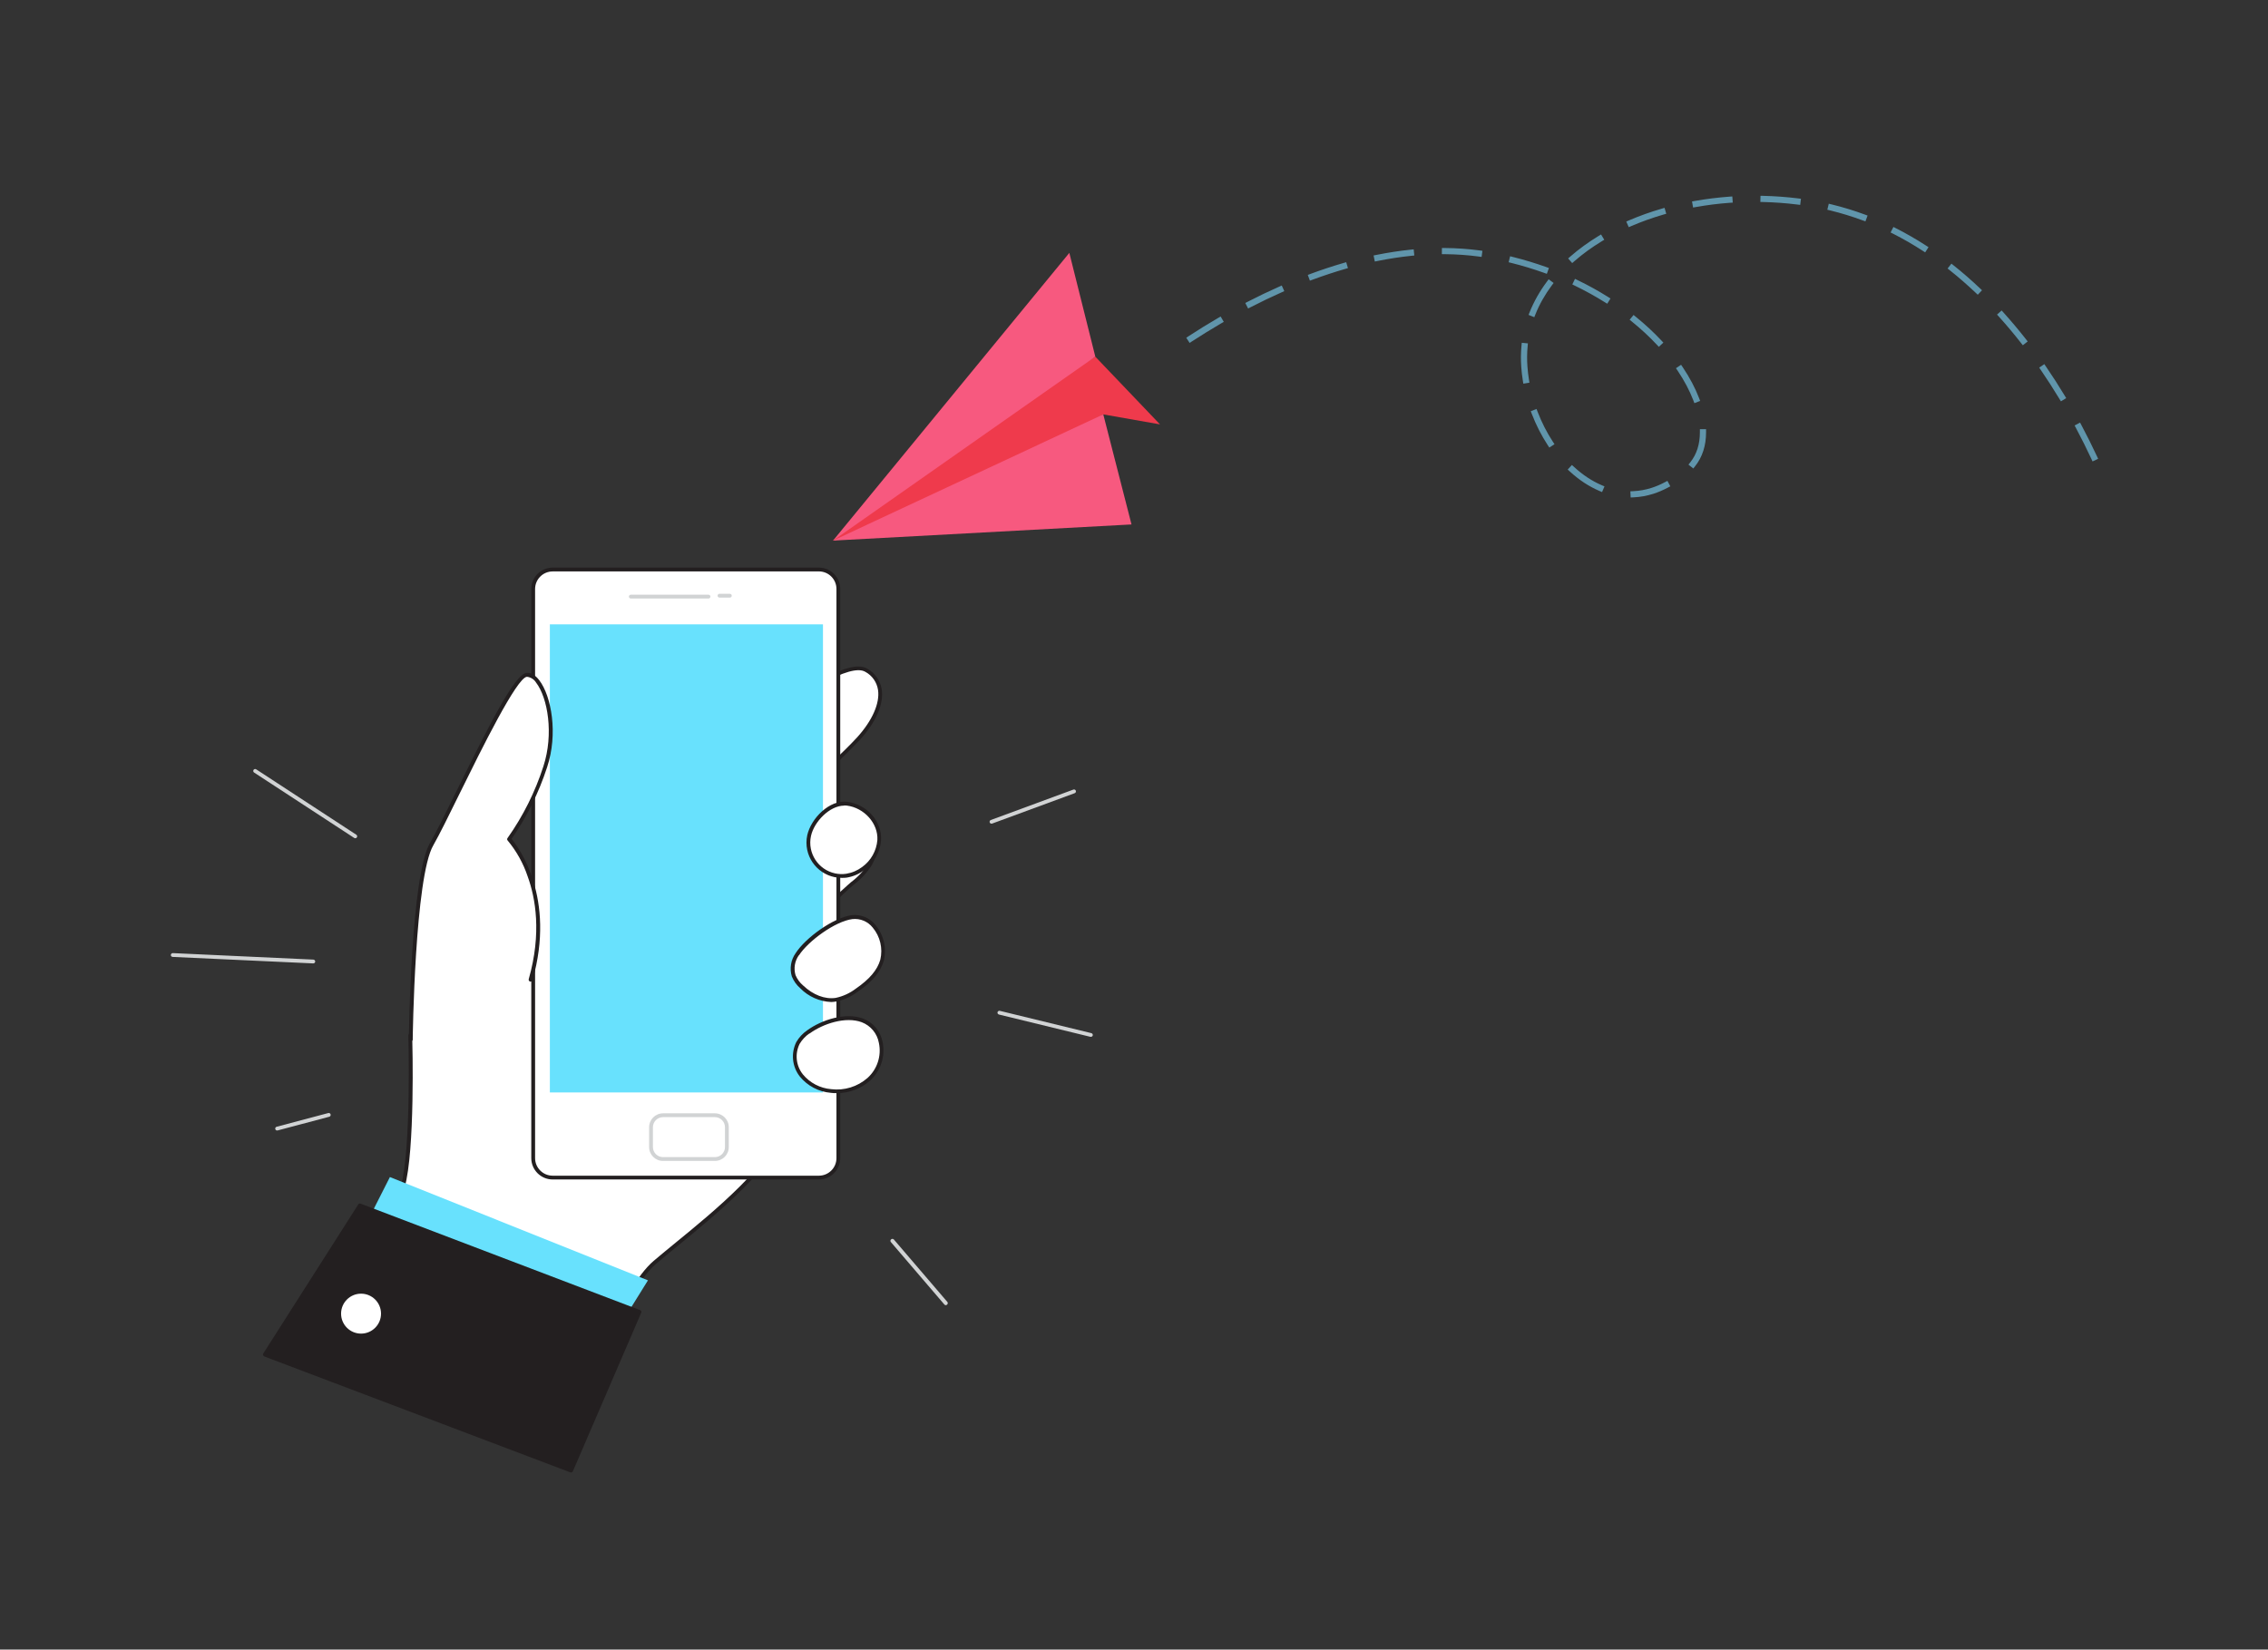 <?xml version="1.0" encoding="utf-8"?>
<!-- Generator: Adobe Illustrator 24.3.0, SVG Export Plug-In . SVG Version: 6.00 Build 0)  -->
<svg version="1.1" id="Layer_1" xmlns="http://www.w3.org/2000/svg" xmlns:xlink="http://www.w3.org/1999/xlink" x="0px" y="0px"
	 viewBox="0 0 720 523.73" style="enable-background:new 0 0 720 523.73;" xml:space="preserve">
<rect x="0" y="0" width="720" height="523.73" fill="#333333" stroke="none"/>
<style type="text/css">
	.st0{fill:#FFFFFF;}
	.st1{fill:#231F20;}
	.st2{fill:#68E1FD;}
	.st3{fill:#D1D3D4;}
	.st4{fill:#6095AB;}
	.st5{fill:#EF3A4C;}
	.st6{fill:#F7597F;}
</style>
<path class="st0" d="M111.3,419.8c0,0,13.09-30.9,16.51-42.97s2.41-47.91,2.41-47.91l9.47-24.75c0,0,66.41-53.95,85.73-65.61
	s42.67-29.8,49.51-25.77c6.83,4.03,5.64,12.88-2.41,21.73c-3.31,3.62-7.79,7.44-10.53,11.41c-2.23,3.25-5.02,13.45-2.34,17.07
	c3.21,4.33,11.52-1.96,15.99,2.31c2.35,2.25,2.21,6.19,0.64,9.03c-1.57,2.84-4.24,4.83-6.69,7.02
	c-6.53,5.65-12.07,12.75-17.27,19.55c-5.31,6.99-2.27,16.9-1.85,24.96c0.51,9.79,1.87,21.47-0.89,31.04
	c-4.43,15.29-30.4,34.21-41.67,43.88c-11.27,9.67-20.73,41.86-20.73,41.86L111.3,419.8z"/>
<path class="st1" d="M187.19,443.24h-0.18l-75.88-22.85c-0.17-0.05-0.3-0.17-0.37-0.33c-0.07-0.16-0.07-0.34,0-0.5
	c0.13-0.3,13.11-31,16.48-42.9c3.37-11.91,2.41-47.37,2.41-47.72c-0.01-0.08-0.01-0.15,0-0.23l9.47-24.77
	c0.04-0.1,0.1-0.19,0.18-0.25c0.66-0.54,66.68-54.11,85.82-65.66c4.83-2.93,10.01-6.3,15-9.56c15.94-10.42,29.69-19.4,35.14-16.2
	c2.48,1.36,4.2,3.79,4.65,6.58c0.7,4.66-1.75,10.35-6.92,16.04c-1.21,1.21-2.41,2.52-3.76,3.85c-2.45,2.3-4.71,4.8-6.73,7.49
	c-2.23,3.25-4.83,13.09-2.35,16.37c1.38,1.86,3.94,1.44,6.88,0.95s6.58-1.07,9.04,1.28c2.46,2.35,2.41,6.81,0.74,9.76
	c-1.55,2.47-3.55,4.63-5.88,6.38l-0.94,0.81c-6.46,5.59-12.07,12.68-17.17,19.45c-3.95,5.18-3.12,12.07-2.31,18.73
	c0.24,2.04,0.47,3.96,0.58,5.84c0.07,1.51,0.17,3.07,0.28,4.66c0.54,8.61,1.21,18.38-1.21,26.56
	c-3.74,12.99-22.68,28.46-35.28,38.76c-2.41,1.98-4.72,3.86-6.57,5.45c-11,9.43-20.44,41.26-20.53,41.57
	c-0.05,0.15-0.15,0.28-0.29,0.36C187.4,443.22,187.29,443.25,187.19,443.24z M112.12,419.41l74.66,22.48
	c1.38-4.54,10.17-32.52,20.74-41.57c1.86-1.59,4.17-3.48,6.59-5.47c12.44-10.15,31.24-25.51,34.88-38.12
	c2.32-7.99,1.7-17.64,1.21-26.17c-0.1-1.59-0.21-3.15-0.28-4.67c-0.1-1.84-0.33-3.74-0.57-5.76c-0.8-6.58-1.7-14.03,2.54-19.6
	c5.19-6.83,10.79-13.97,17.35-19.63l0.94-0.82c2.22-1.66,4.12-3.71,5.61-6.04c1.4-2.55,1.68-6.21-0.52-8.31
	c-2.2-2.1-5.07-1.44-8.01-0.95c-2.93,0.48-6.24,1.01-8.05-1.44c-2.97-4,0.1-14.49,2.33-17.76c2.05-2.76,4.35-5.33,6.87-7.67
	c1.32-1.32,2.57-2.56,3.71-3.82c4.83-5.33,7.24-10.87,6.62-15.03c-0.37-2.46-1.87-4.6-4.06-5.77c-4.83-2.83-19.59,6.83-33.88,16.18
	c-4.99,3.26-10.15,6.64-15.02,9.58c-18.67,11.28-82.29,62.79-85.55,65.47l-9.36,24.5c0.07,2.67,0.91,36.22-2.41,47.97
	C125.25,388.01,113.98,414.98,112.12,419.41z"/>
<path class="st0" d="M175.44,180.76h84.54c3.41,0,6.17,2.76,6.17,6.17v180.76c0,3.41-2.76,6.17-6.17,6.17h-84.54
	c-3.41,0-6.17-2.76-6.17-6.17V186.93C169.27,183.52,172.03,180.76,175.44,180.76z"/>
<path class="st1" d="M259.97,374.48h-84.52c-3.75,0-6.79-3.04-6.79-6.79V186.94c0.03-3.72,3.06-6.73,6.79-6.73h84.52
	c3.74,0.01,6.77,3.04,6.77,6.79v180.69C266.75,371.44,263.72,374.47,259.97,374.48z M175.45,181.43c-3.08,0-5.58,2.5-5.58,5.58
	v180.69c0,3.08,2.5,5.58,5.58,5.58h84.52c3.08-0.01,5.57-2.5,5.57-5.58V186.94c-0.03-3.05-2.51-5.51-5.57-5.52H175.45z"/>
<rect x="174.56" y="198.23" class="st2" width="86.7" height="148.62"/>
<path class="st3" d="M226.96,368.59h-16.49c-2.43,0-4.4-1.97-4.4-4.4v-6.3c0-2.43,1.97-4.4,4.4-4.41h16.49
	c2.43,0.01,4.4,1.98,4.4,4.41v6.3C231.36,366.62,229.39,368.59,226.96,368.59z M210.47,354.69c-1.76,0.01-3.19,1.44-3.19,3.2v6.3
	c0,1.76,1.43,3.19,3.19,3.19h16.49c1.76,0,3.19-1.43,3.19-3.19v-6.3c0-1.76-1.43-3.19-3.19-3.2H210.47z"/>
<path class="st3" d="M224.93,190.02h-24.68c-0.33,0-0.6-0.27-0.6-0.6s0.27-0.6,0.6-0.6h24.68c0.33,0,0.6,0.27,0.6,0.6
	S225.27,190.02,224.93,190.02z"/>
<path class="st3" d="M231.71,189.73h-3.31c-0.33,0-0.6-0.27-0.6-0.6s0.27-0.6,0.6-0.6h3.31c0.33,0,0.6,0.27,0.6,0.6
	S232.04,189.73,231.71,189.73z"/>
<path class="st0" d="M256.86,265.31c-1.24,5.71,2.38,11.34,8.09,12.58c1.24,0.27,2.51,0.31,3.77,0.13c1.94-0.3,3.77-1.08,5.34-2.26
	c2.92-2.12,4.76-5.41,5.05-9.01c0.34-5.81-4.56-10.87-10.26-11.57C263.5,254.53,257.91,260.44,256.86,265.31z"/>
<path class="st1" d="M267.26,278.72c-6.18,0.02-11.21-4.97-11.24-11.15c0-0.8,0.08-1.6,0.25-2.39c1.21-5.37,7.05-11.3,12.64-10.61
	c6.29,0.77,11.15,6.25,10.79,12.21c-0.29,3.77-2.22,7.23-5.29,9.45c-1.65,1.25-3.57,2.08-5.61,2.41
	C268.29,278.71,267.77,278.74,267.26,278.72z M268.02,255.78c-4.64,0-9.58,5.11-10.57,9.66l0,0c-1.16,5.39,2.28,10.7,7.67,11.86
	c1.15,0.25,2.34,0.29,3.51,0.12c1.84-0.29,3.58-1.03,5.07-2.15c2.79-2.01,4.55-5.14,4.83-8.56c0.3-5.24-4.15-10.25-9.73-10.94
	c-0.27-0.02-0.53-0.04-0.78-0.04V255.78z M256.86,265.36"/>
<path class="st0" d="M253.09,302.96c-1.4,1.99-1.81,4.51-1.11,6.85c0.56,1.35,1.42,2.55,2.52,3.51c2.91,2.75,6.88,4.7,10.87,4.11
	c2.42-0.5,4.69-1.54,6.65-3.04c3.5-2.41,6.86-5.46,8.02-9.53c1.68-5.9-2.6-14.49-9.51-13.67
	C264.8,291.9,256.12,298.26,253.09,302.96z"/>
<path class="st1" d="M263.9,318.14c-3.72-0.15-7.25-1.71-9.85-4.37c-1.18-1.02-2.09-2.31-2.68-3.76c-0.75-2.51-0.31-5.24,1.21-7.38
	l0,0c3.1-4.83,11.94-11.3,17.82-12.07c2.87-0.33,5.71,0.84,7.51,3.1c2.63,3.14,3.62,7.33,2.67,11.31c-1.01,3.62-3.62,6.7-8.25,9.87
	c-2.04,1.56-4.41,2.63-6.92,3.14C264.91,318.07,264.4,318.12,263.9,318.14z M253.6,303.29c-1.3,1.83-1.69,4.16-1.05,6.32
	c0.54,1.27,1.36,2.39,2.41,3.28c3.18,3.01,6.93,4.44,10.32,3.94c2.32-0.49,4.51-1.49,6.4-2.93c4.37-3.01,6.85-5.93,7.78-9.2
	c0.85-3.59-0.04-7.37-2.41-10.2c-1.54-1.94-3.97-2.96-6.44-2.69c-5.49,0.69-14.06,7-16.97,11.5H253.6z"/>
<path class="st0" d="M256.61,327.6c-1.35,0.93-2.47,2.14-3.3,3.55c-1.65,3.35-1.23,7.35,1.09,10.28c2.35,2.85,5.74,4.63,9.42,4.94
	c4.33,0.53,8.69-0.82,11.97-3.71c3.25-2.96,4.7-7.42,3.82-11.72C276.99,319.85,263.51,322.58,256.61,327.6z"/>
<path class="st1" d="M265.56,347.07c-0.6,0-1.21,0-1.82-0.1c-3.84-0.33-7.39-2.19-9.83-5.18c-2.44-3.12-2.88-7.37-1.12-10.93
	c0.86-1.49,2.05-2.77,3.47-3.74l0,0c4.66-3.39,12.24-5.77,17.7-3.74c3.23,1.22,5.58,4.03,6.22,7.43c0.96,4.52-0.56,9.21-3.98,12.3
	C273.26,345.7,269.48,347.11,265.56,347.07z M256.97,328.1c-1.27,0.87-2.34,2.02-3.13,3.34c-1.55,3.15-1.15,6.91,1.03,9.66
	c2.24,2.72,5.49,4.42,9.01,4.71c4.17,0.51,8.35-0.79,11.51-3.55c3.11-2.8,4.49-7.04,3.62-11.13c-0.53-3-2.61-5.5-5.46-6.58
	c-5.07-1.87-12.18,0.4-16.58,3.62L256.97,328.1z"/>
<polygon class="st2" points="115.12,390.8 123.78,373.71 205.7,406.51 196.45,421.4 "/>
<polygon class="st1" points="203.09,416.47 114.31,382.65 84.13,430.06 181.34,466.9 "/>
<path class="st1" d="M181.34,467.5c-0.07,0.01-0.14,0.01-0.21,0l-97.23-36.83c-0.17-0.07-0.3-0.2-0.35-0.37
	c-0.08-0.16-0.08-0.35,0-0.52l30.19-47.39c0.15-0.24,0.46-0.34,0.72-0.24l88.76,33.81c0.15,0.06,0.28,0.18,0.35,0.33
	c0.07,0.15,0.07,0.33,0,0.48l-21.73,50.41C181.75,467.37,181.56,467.49,181.34,467.5z M85,429.76l96,36.37l21.25-49.31l-87.72-33.42
	L85,429.76z"/>
<path class="st0" d="M130.39,329.95c0,0,0.6-51.78,6.64-62.05s25.09-53.44,30.19-53.75c5.1-0.3,10.41,15.32,5.93,29.22
	c-2.63,8.19-6.5,15.93-11.47,22.94c0,0,15,16,6.83,44.68"/>
<path class="st1" d="M130.39,330.57L130.39,330.57c-0.33-0.01-0.6-0.28-0.59-0.62c0,0,0,0,0,0c0-2.11,0.68-52.05,6.73-62.34
	c1.84-3.14,4.9-9.35,8.45-16.55c10.75-21.81,18.63-37.28,22.27-37.43c1.33-0.1,2.69,0.71,3.92,2.31c3.9,5.05,6.04,17.07,2.51,27.66
	c-2.63,8.09-6.42,15.75-11.27,22.74c2.17,2.62,14.12,18.61,6.65,44.87c-0.09,0.33-0.43,0.53-0.77,0.44
	c-0.33-0.09-0.53-0.43-0.44-0.77c4.17-14.63,2.13-25.84-0.33-32.6c-1.4-4.18-3.56-8.06-6.38-11.45c-0.19-0.22-0.19-0.55,0-0.77
	c4.93-6.97,8.76-14.65,11.37-22.77c3.33-10.22,1.39-21.73-2.32-26.56c-0.63-1.04-1.7-1.72-2.91-1.85
	c-3.2,0.19-14.49,23.12-21.25,36.83c-3.55,7.24-6.63,13.45-8.45,16.63c-5.89,10.01-6.56,61.23-6.56,61.74
	C130.98,330.38,130.7,330.6,130.39,330.57z"/>
<circle class="st0" cx="114.62" cy="417.08" r="6.34"/>
<path class="st3" d="M112.77,266.14c-0.12,0-0.23-0.03-0.33-0.1l-31.77-20.76c-0.28-0.18-0.36-0.56-0.18-0.84
	c0.18-0.28,0.56-0.36,0.84-0.18l31.78,20.76c0.28,0.18,0.36,0.56,0.18,0.85C113.18,266.05,112.98,266.15,112.77,266.14z"/>
<path class="st3" d="M99.41,305.88L99.41,305.88l-44.6-2.06c-0.33-0.01-0.59-0.29-0.58-0.63c0,0,0,0,0,0
	c0.03-0.33,0.3-0.58,0.63-0.58l44.63,2.06c0.33,0.03,0.59,0.31,0.58,0.64C100.04,305.65,99.75,305.9,99.41,305.88z"/>
<path class="st3" d="M314.76,261.52c-0.25-0.01-0.48-0.16-0.57-0.4c-0.11-0.31,0.05-0.66,0.36-0.77l26.21-9.66
	c0.31-0.11,0.66,0.05,0.77,0.36c0.12,0.3-0.03,0.65-0.33,0.77c-0.01,0-0.01,0-0.02,0.01l-26.23,9.66
	C314.9,261.51,314.83,261.52,314.76,261.52z"/>
<path class="st3" d="M346.31,329.19h-0.14l-29.05-7.08c-0.32-0.08-0.52-0.4-0.45-0.72c0.08-0.32,0.4-0.53,0.73-0.45
	c0,0,0.01,0,0.01,0l29.05,7.08c0.32,0.08,0.52,0.4,0.45,0.72C346.83,329.01,346.59,329.19,346.31,329.19z"/>
<path class="st3" d="M300.27,414.4c-0.17,0-0.34-0.08-0.46-0.21l-16.99-19.83c-0.22-0.24-0.2-0.62,0.05-0.84
	c0,0,0.01-0.01,0.01-0.01c0.24-0.23,0.62-0.23,0.86,0l16.99,19.83c0.22,0.24,0.2,0.62-0.05,0.84c0,0-0.01,0.01-0.01,0.01
	C300.56,414.31,300.42,414.38,300.27,414.4z"/>
<path class="st3" d="M87.98,358.93c-0.27,0-0.52-0.18-0.59-0.45c-0.08-0.32,0.11-0.65,0.43-0.74c0,0,0,0,0,0l16.4-4.35
	c0.32-0.08,0.65,0.11,0.74,0.43c0,0,0,0,0,0c0.08,0.32-0.1,0.65-0.42,0.74l-16.4,4.35L87.98,358.93z"/>
<g>
	<g>
		<g>
			<g>
				<g>
					<g>
						<g>
							<g>
								<g>
									<path class="st4" d="M663.89,145.61c-1.51-3.23-3.13-6.48-4.82-9.65l-0.46-0.87l1.73-0.92l0.46,0.87
										c1.71,3.2,3.34,6.48,4.86,9.74l0.42,0.89l-1.78,0.83L663.89,145.61z M653.75,126.59c-1.87-3.1-3.83-6.14-5.83-9.06
										l-0.55-0.81l1.62-1.11l0.55,0.81c2.02,2.94,4,6.02,5.89,9.15l0.51,0.84l-1.68,1.01L653.75,126.59z M518.65,157.9
										l-0.98,0.05l-0.09-1.96l0.98-0.05c1.9-0.09,3.81-0.43,5.67-1.02c0,0,0,0,0.01,0c1.42-0.45,2.84-1.05,4.23-1.79l0.87-0.46
										l0.92,1.73l-0.87,0.46c-1.49,0.79-3.02,1.44-4.55,1.93c0,0,0,0-0.01,0C522.8,157.43,520.72,157.81,518.65,157.9z
										 M536.02,147.52l0.61-0.77c2-2.53,3.02-5.72,3.02-9.5l0-0.98l1.96,0l0,0.98c0,4.23-1.16,7.84-3.44,10.72l-0.61,0.77
										L536.02,147.52z M507.68,155.84c-3.25-1.39-6.37-3.44-9.27-6.1l-0.72-0.66l1.33-1.45l0.72,0.66
										c2.74,2.51,5.67,4.45,8.72,5.75l0.9,0.39l-0.77,1.8L507.68,155.84z M641.56,108.85c-2.25-2.87-4.57-5.64-6.92-8.24
										l-0.66-0.73l1.46-1.31l0.66,0.73c2.37,2.63,4.73,5.44,7.01,8.34l0.6,0.77l-1.54,1.21L641.56,108.85z M537.55,127.07
										c-1.19-3.08-2.85-6.23-4.95-9.35l-0.55-0.81l1.63-1.09l0.55,0.81c2.18,3.25,3.91,6.53,5.15,9.74l0.35,0.92l-1.83,0.71
										L537.55,127.07z M491.31,141.28c-1.98-3.03-3.66-6.33-5-9.81l-0.35-0.92l1.83-0.7l0.35,0.92c1.29,3.35,2.9,6.53,4.81,9.44
										l0.54,0.82l-1.64,1.07L491.31,141.28z M627.15,92.91c-2.64-2.5-5.36-4.87-8.1-7.05l-0.77-0.61l1.22-1.54l0.77,0.61
										c2.78,2.21,5.55,4.62,8.23,7.16l0.71,0.68l-1.35,1.42L627.15,92.91z M525.94,109.4c-2.37-2.53-5.01-4.97-7.83-7.26
										l-0.76-0.62l1.24-1.52l0.76,0.62c2.9,2.35,5.6,4.85,8.03,7.44l0.67,0.72l-1.43,1.34L525.94,109.4z M483.59,121.81
										l-0.15-0.97c-0.23-1.43-0.4-2.88-0.5-4.29c-0.17-2.26-0.14-4.53,0.07-6.74l0.09-0.98l1.95,0.19l-0.09,0.98
										c-0.2,2.1-0.22,4.25-0.06,6.4c0.1,1.36,0.26,2.75,0.48,4.13l0.15,0.97L483.59,121.81z M610.35,79.6
										c-3.02-1.96-6.15-3.76-9.28-5.35l-0.88-0.44l0.89-1.75l0.87,0.44c3.19,1.62,6.38,3.45,9.46,5.45l0.82,0.53l-1.07,1.65
										L610.35,79.6z M509.4,95.92c-2.98-1.87-6.13-3.61-9.37-5.18l-0.88-0.43l0.85-1.77l0.88,0.43c3.31,1.59,6.52,3.37,9.56,5.28
										l0.83,0.52l-1.04,1.66L509.4,95.92z M591.27,69.95c-3.34-1.24-6.78-2.29-10.22-3.13l-0.95-0.23l0.46-1.91l0.95,0.23
										c3.52,0.85,7.03,1.93,10.45,3.19l0.92,0.34l-0.68,1.84L591.27,69.95z M485.26,99.98l0.36-0.91
										c1.34-3.34,3.17-6.57,5.43-9.61l0.59-0.79l1.57,1.17l-0.59,0.79c-2.16,2.9-3.91,5.99-5.18,9.17l-0.36,0.91L485.26,99.98z
										 M570.51,64.93c-3.53-0.44-7.13-0.7-10.69-0.79l-0.98-0.02l0.05-1.96l0.98,0.02c3.62,0.09,7.29,0.36,10.89,0.8l0.97,0.12
										l-0.24,1.95L570.51,64.93z M490.14,86.61c-3.32-1.19-6.77-2.24-10.26-3.11l-0.95-0.24l0.47-1.9l0.95,0.24
										c3.55,0.89,7.06,1.95,10.45,3.16l0.92,0.33l-0.66,1.85L490.14,86.61z M497.82,82.06l0.74-0.65
										c2.66-2.32,5.64-4.49,8.87-6.46l0.84-0.51l1.02,1.68l-0.84,0.51c-3.13,1.91-6.03,4.01-8.6,6.26l-0.74,0.64L497.82,82.06z
										 M549.1,64.39c-3.58,0.26-7.16,0.71-10.64,1.33l-0.97,0.17l-0.34-1.93l0.97-0.17c3.54-0.63,7.19-1.08,10.84-1.35l0.98-0.07
										l0.14,1.96L549.1,64.39z M516.28,70.34l0.9-0.39c3.27-1.4,6.74-2.65,10.3-3.68l0.94-0.28l0.55,1.88l-0.94,0.27
										c-3.49,1.02-6.88,2.23-10.07,3.6l-0.9,0.39L516.28,70.34z M469.38,81.44c-3.46-0.46-7.05-0.71-10.67-0.74l-0.98-0.01
										l0.02-1.96l0.98,0.01c3.7,0.03,7.37,0.29,10.91,0.76l0.97,0.13l-0.26,1.94L469.38,81.44z M376.59,107.23l0.82-0.54
										c3.02-1.97,6.13-3.9,9.25-5.71l0.85-0.49l0.99,1.7l-0.85,0.49c-3.09,1.8-6.17,3.71-9.17,5.66l-0.82,0.54L376.59,107.23z
										 M395.33,96.2l0.87-0.45c3.26-1.68,6.56-3.26,9.81-4.7l0.9-0.4l0.8,1.79l-0.9,0.4c-3.21,1.43-6.48,2.99-9.71,4.66
										l-0.87,0.45L395.33,96.2z M448.01,81.22c-3.46,0.36-7.03,0.9-10.6,1.62l-0.96,0.19l-0.39-1.92l0.96-0.19
										c3.64-0.73,7.27-1.29,10.79-1.65l0.98-0.1l0.2,1.95L448.01,81.22z M415.17,87.28l0.92-0.34c3.45-1.28,6.88-2.41,10.34-3.42
										l0.94-0.27l0.55,1.88l-0.94,0.27c-3.42,0.99-6.8,2.11-10.21,3.37l-0.92,0.34L415.17,87.28z"/>
								</g>
							</g>
						</g>
					</g>
				</g>
			</g>
		</g>
	</g>
</g>
<g>
	<g>
		<g>
			<g>
				<g>
					<g>
						<g>
							<g>
								<path class="st5" d="M368.25,134.74l-18-3.17c0,0-50.47,32.4-51.38,32.6c-0.91,0.2-34.43,7.47-34.43,7.47l28.58-25.92
									l54.7-32.48L368.25,134.74z"/>
							</g>
						</g>
					</g>
				</g>
			</g>
		</g>
	</g>
	<g>
		<g>
			<g>
				<g>
					<g>
						<g>
							<g>
								<polygon class="st6" points="339.47,80.29 264.45,171.64 347.72,113.23 								"/>
							</g>
						</g>
					</g>
				</g>
			</g>
		</g>
	</g>
	<g>
		<g>
			<g>
				<g>
					<g>
						<g>
							<g>
								<polygon class="st6" points="350.25,131.57 359.21,166.51 264.45,171.64 								"/>
							</g>
						</g>
					</g>
				</g>
			</g>
		</g>
	</g>
</g>
</svg>
